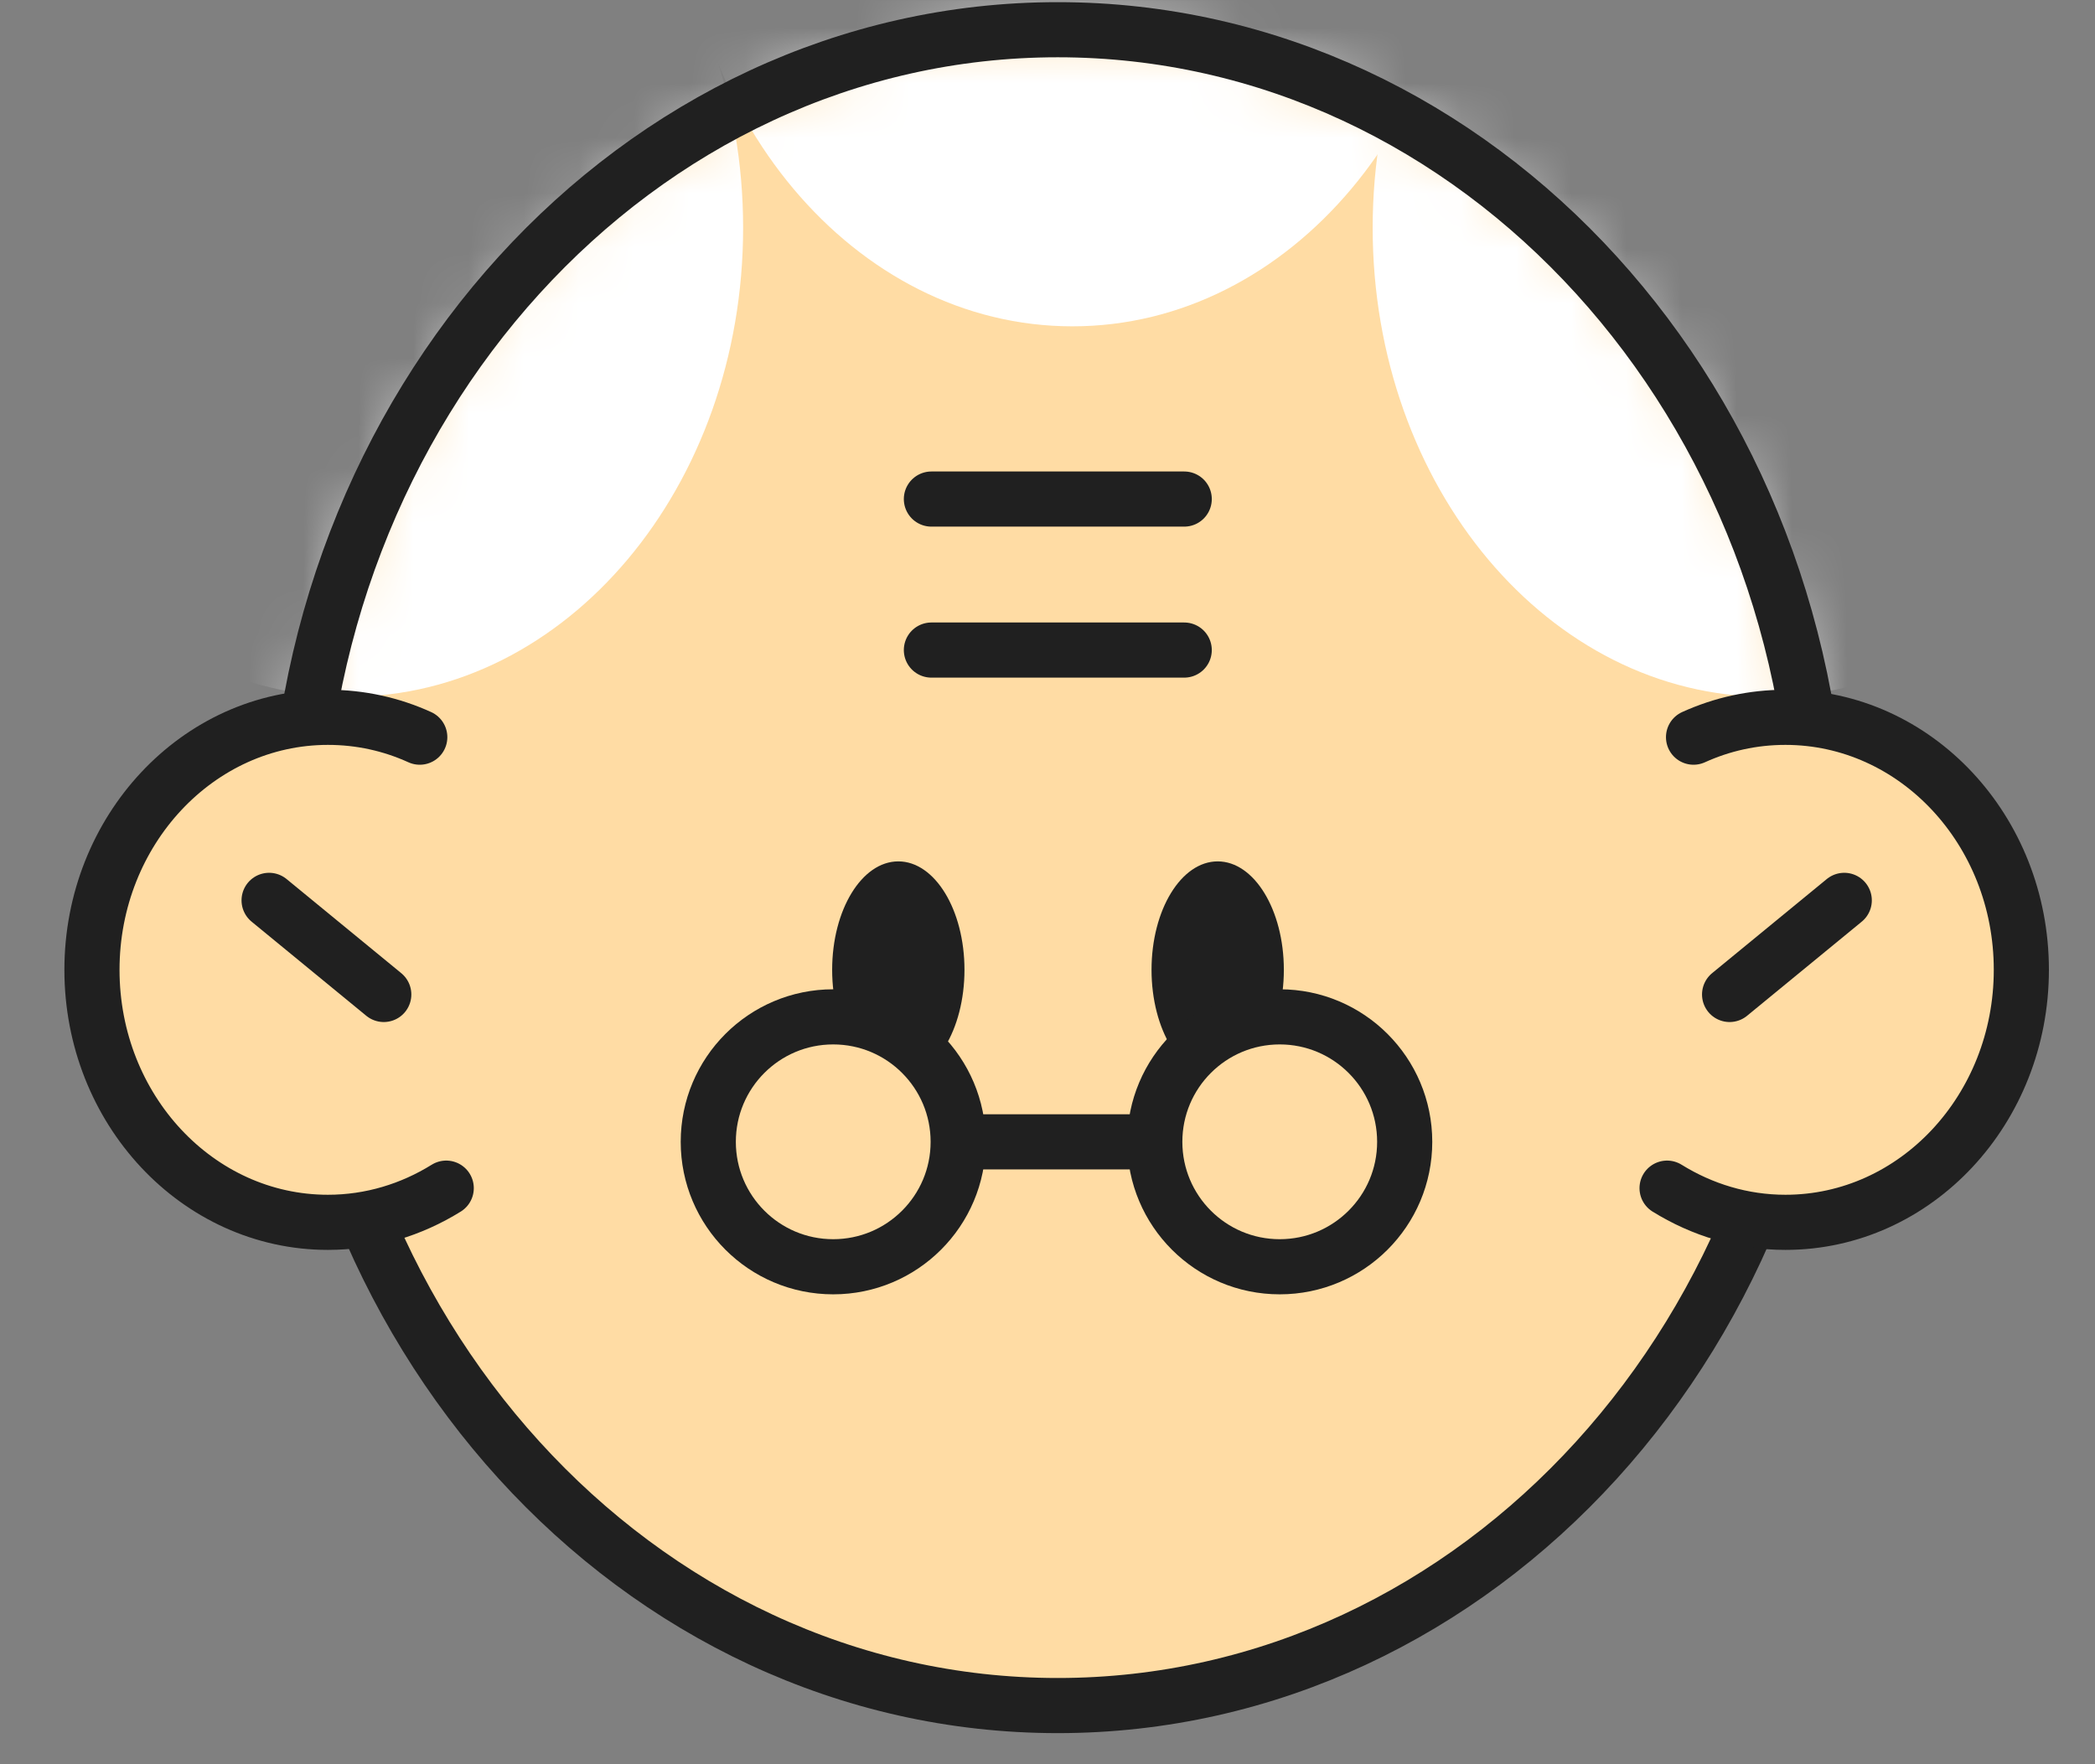 <svg width="38" height="32" viewBox="0 0 38 32" fill="none" xmlns="http://www.w3.org/2000/svg">
<rect x="0" y="0" width="38" height="32" fill="#808080" stroke="none"/>
<g id="Component 1" clip-path="url(#clip0_2175_1152)">
<path id="Vector" d="M19.186 30.936C26.818 30.936 33.005 24.132 33.005 15.738C33.005 7.344 26.818 0.539 19.186 0.539C11.555 0.539 5.368 7.344 5.368 15.738C5.368 24.132 11.555 30.936 19.186 30.936Z" fill="#FFDCA4"/>
<g id="Mask group">
<mask id="mask0_2175_1152" style="mask-type:luminance" maskUnits="userSpaceOnUse" x="5" y="0" width="29" height="31">
<g id="Group">
<path id="Vector_2" d="M19.186 30.936C26.818 30.936 33.005 24.132 33.005 15.738C33.005 7.344 26.818 0.539 19.186 0.539C11.555 0.539 5.368 7.344 5.368 15.738C5.368 24.132 11.555 30.936 19.186 30.936Z" fill="white"/>
</g>
</mask>
<g mask="url(#mask0_2175_1152)">
<g id="Group_2">
<path id="Vector_3" d="M19.452 5.919C23.402 5.919 26.605 2.11 26.605 -2.587C26.605 -7.285 23.402 -11.093 19.452 -11.093C15.502 -11.093 12.299 -7.285 12.299 -2.587C12.299 2.11 15.502 5.919 19.452 5.919Z" fill="white"/>
<path id="Vector_4" d="M6.327 12.638C10.277 12.638 13.479 8.83 13.479 4.132C13.479 -0.566 10.277 -4.374 6.327 -4.374C2.376 -4.374 -0.826 -0.566 -0.826 4.132C-0.826 8.83 2.376 12.638 6.327 12.638Z" fill="white"/>
<path id="Vector_5" d="M32.051 12.638C36.001 12.638 39.203 8.83 39.203 4.132C39.203 -0.566 36.001 -4.374 32.051 -4.374C28.1 -4.374 24.898 -0.566 24.898 4.132C24.898 8.83 28.1 12.638 32.051 12.638Z" fill="white"/>
</g>
</g>
</g>
<path id="Vector_6" d="M19.186 30.936C26.818 30.936 33.005 24.132 33.005 15.738C33.005 7.344 26.818 0.539 19.186 0.539C11.555 0.539 5.368 7.344 5.368 15.738C5.368 24.132 11.555 30.936 19.186 30.936Z" stroke="#202020" stroke-width="1" stroke-miterlimit="10"/>
<path id="Vector_7" d="M8.094 21.551C7.461 21.944 6.728 22.171 5.948 22.171C3.581 22.171 1.668 20.117 1.668 17.591C1.668 15.065 3.588 13.011 5.948 13.011C6.541 13.011 7.101 13.138 7.614 13.371" fill="#FFDCA4"/>
<path id="Vector_8" d="M8.094 21.551C7.461 21.944 6.728 22.171 5.948 22.171C3.581 22.171 1.668 20.117 1.668 17.591C1.668 15.065 3.588 13.011 5.948 13.011C6.541 13.011 7.101 13.138 7.614 13.371" stroke="#202020" stroke-width="1" stroke-linecap="round" stroke-linejoin="round"/>
<path id="Vector_9" d="M4.881 16.331L6.961 18.038" stroke="#202020" stroke-width="1" stroke-linecap="round" stroke-linejoin="round"/>
<path id="Vector_10" d="M30.238 21.551C30.872 21.944 31.605 22.171 32.385 22.171C34.751 22.171 36.664 20.117 36.664 17.591C36.664 15.058 34.745 13.011 32.385 13.011C31.791 13.011 31.232 13.138 30.718 13.371" fill="#FFDCA4"/>
<path id="Vector_11" d="M30.238 21.551C30.872 21.944 31.605 22.171 32.385 22.171C34.751 22.171 36.664 20.117 36.664 17.591C36.664 15.058 34.745 13.011 32.385 13.011C31.791 13.011 31.232 13.138 30.718 13.371" stroke="#202020" stroke-width="1" stroke-linecap="round" stroke-linejoin="round"/>
<path id="Vector_12" d="M33.452 16.331L31.372 18.038" stroke="#202020" stroke-width="1" stroke-linecap="round" stroke-linejoin="round"/>
<path id="Vector_13" d="M16.294 19.557C16.957 19.557 17.494 18.677 17.494 17.591C17.494 16.505 16.957 15.624 16.294 15.624C15.631 15.624 15.094 16.505 15.094 17.591C15.094 18.677 15.631 19.557 16.294 19.557Z" fill="#202020"/>
<path id="Vector_14" d="M22.087 19.557C22.749 19.557 23.287 18.677 23.287 17.591C23.287 16.505 22.749 15.624 22.087 15.624C21.424 15.624 20.887 16.505 20.887 17.591C20.887 18.677 21.424 19.557 22.087 19.557Z" fill="#202020"/>
<path id="Vector_15" d="M15.113 22.977C16.365 22.977 17.38 21.962 17.38 20.711C17.38 19.459 16.365 18.444 15.113 18.444C13.861 18.444 12.847 19.459 12.847 20.711C12.847 21.962 13.861 22.977 15.113 22.977Z" fill="#FFDCA4" stroke="#202020" stroke-width="1" stroke-miterlimit="10"/>
<path id="Vector_16" d="M23.212 22.977C24.464 22.977 25.479 21.962 25.479 20.711C25.479 19.459 24.464 18.444 23.212 18.444C21.96 18.444 20.946 19.459 20.946 20.711C20.946 21.962 21.96 22.977 23.212 22.977Z" fill="#FFDCA4" stroke="#202020" stroke-width="1" stroke-miterlimit="10"/>
<path id="Vector_17" d="M17.379 20.711H20.992" stroke="#202020" stroke-width="1" stroke-miterlimit="10"/>
<path id="Vector_18" d="M16.894 9.052H21.48" stroke="#202020" stroke-width="1" stroke-linecap="round" stroke-linejoin="round"/>
<path id="Vector_19" d="M16.894 11.791H21.48" stroke="#202020" stroke-width="1" stroke-linecap="round" stroke-linejoin="round"/>
</g>
<defs>
<clipPath id="clip0_2175_1152">
<rect width="37.33" height="31.997" fill="white" transform="translate(0.335 0.001)"/>
</clipPath>
</defs>
</svg>
